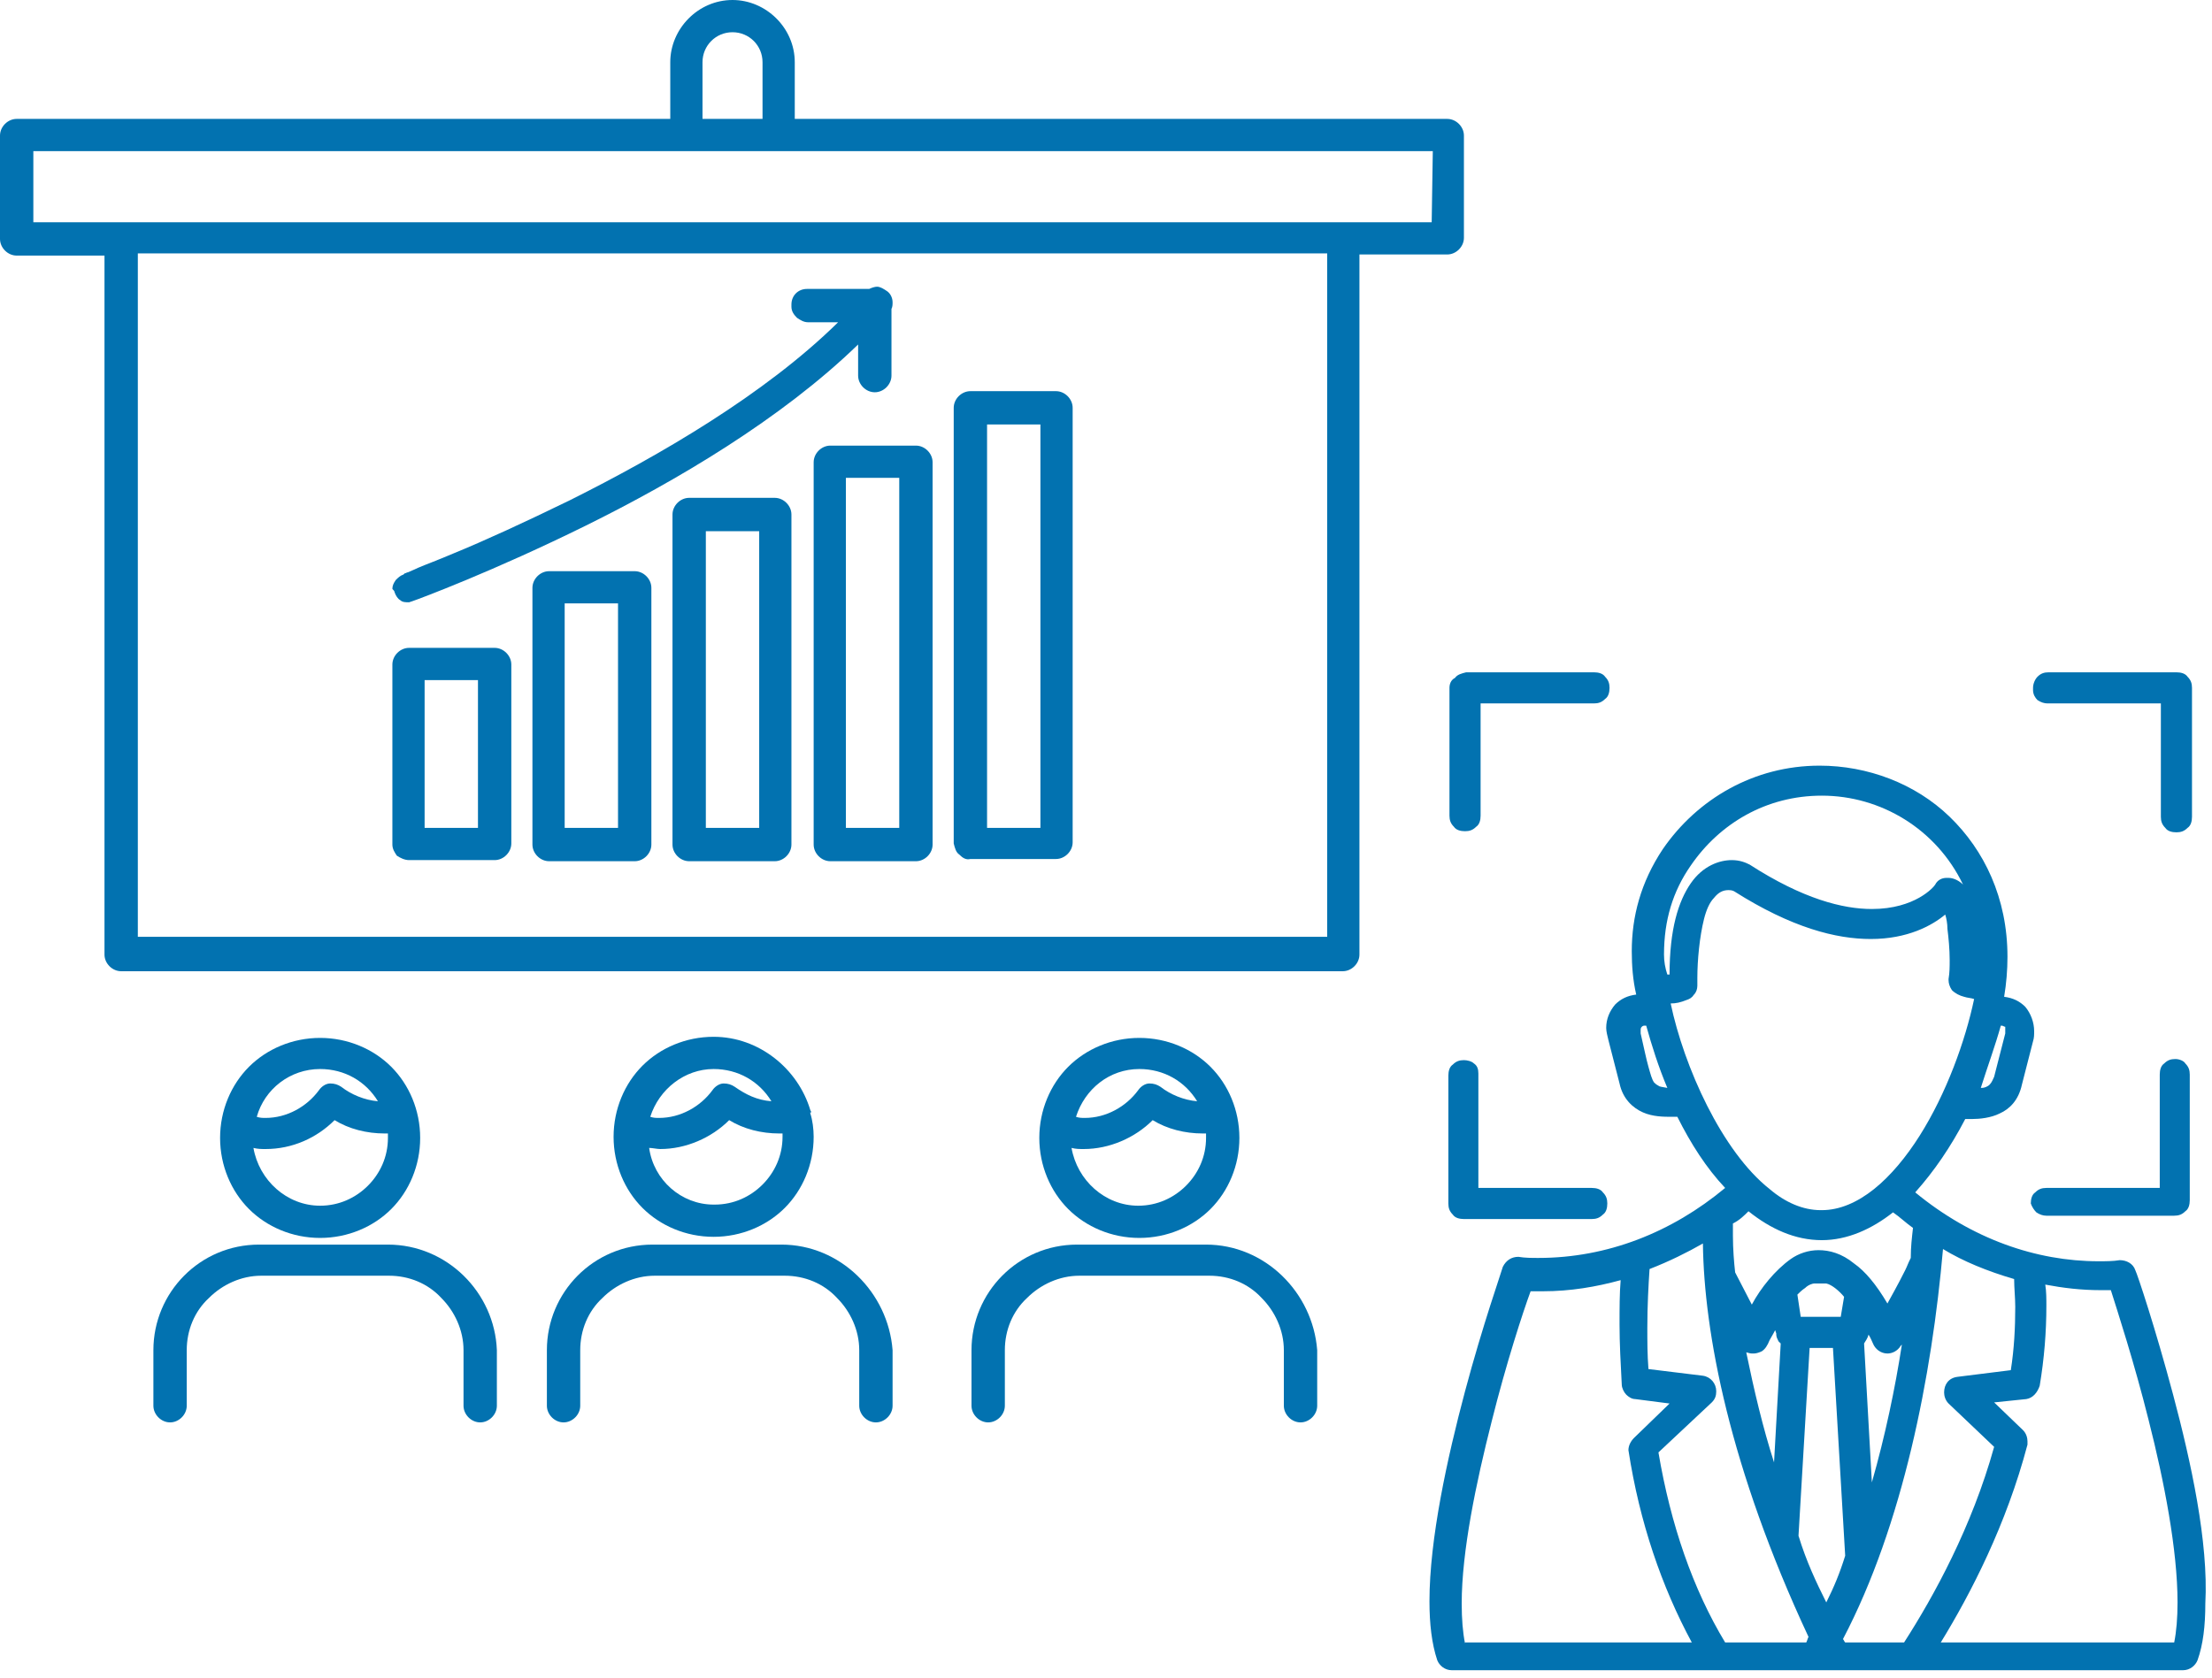 <svg width="199" height="151" viewBox="0 0 199 151" fill="none" xmlns="http://www.w3.org/2000/svg">
<path d="M195.5 125.5C193.9 119.5 192.3 114.7 192.1 114.3C191.9 113.7 191.3 113.4 190.7 113.4C190.1 113.5 189.4 113.5 188.8 113.5C183.2 113.5 177.4 111.5 172.3 107.3C174 105.4 175.5 103.2 176.8 100.7C177 100.7 177.2 100.7 177.4 100.7C178.1 100.7 179.1 100.6 179.9 100.2C180.8 99.8 181.6 99 181.9 97.6L182.9 93.7C183 93.4 183 93.1 183 92.8C183 92 182.7 91.2 182.2 90.6C181.7 90.1 181.1 89.8 180.3 89.7C180.5 88.5 180.6 87.3 180.6 86.1C180.6 80.8 178.5 76.5 175.4 73.5C172.3 70.5 168 68.9 163.7 68.9C157.8 68.9 152.7 71.9 149.6 76.4C147.6 79.4 146.8 82.5 146.8 85.6C146.8 86.9 146.9 88.2 147.2 89.5C146.4 89.6 145.8 89.9 145.3 90.4C144.8 91 144.5 91.7 144.5 92.5C144.5 92.8 144.6 93.2 144.7 93.6L145.7 97.5C146 98.9 146.9 99.7 147.8 100.1C148.7 100.5 149.7 100.5 150.4 100.5C150.6 100.5 150.7 100.5 150.9 100.5C152.1 102.9 153.5 105.1 155.2 106.9C150.4 110.9 144.6 113.2 138.4 113.2C137.8 113.2 137.2 113.2 136.6 113.1C136 113.1 135.5 113.4 135.2 114C135.1 114.4 133.4 119.2 131.8 125.2C130.2 131.2 128.6 138.5 128.6 144.1C128.6 146.1 128.8 147.9 129.3 149.4C129.5 149.9 130 150.3 130.6 150.3C178.3 150.3 164.3 150.3 196.4 150.3C197 150.3 197.5 149.9 197.7 149.4C198.2 148 198.4 146.3 198.4 144.3C198.7 138.8 197.1 131.5 195.5 125.5ZM171.3 147.8H166C165.9 147.7 165.9 147.6 165.8 147.5C171.2 137.2 173.8 123.8 174.8 112.4C176.6 113.5 178.8 114.4 181.2 115.1C181.2 115.9 181.3 116.8 181.3 117.6C181.3 119.5 181.2 121.4 180.9 123.3L176.1 123.9C175.3 124 174.9 124.6 174.9 125.3C174.9 125.6 175 126 175.3 126.3L179.4 130.2C177.4 137.4 174 143.6 171.3 147.8ZM195.6 147.8H174.6C177.3 143.4 180.5 137.2 182.4 130C182.4 129.9 182.4 129.8 182.4 129.7C182.4 129.4 182.3 129 182 128.7L179.4 126.2L182.3 125.9C182.9 125.8 183.3 125.3 183.5 124.7C183.9 122.3 184.1 119.9 184.1 117.5C184.1 116.9 184.1 116.2 184 115.6C185.6 115.9 187.2 116.1 189 116.1C189.3 116.1 189.6 116.1 189.9 116.1C190.5 118 192 122.6 193.3 127.8C194.7 133.3 195.9 139.5 195.9 144.2C195.9 145.6 195.8 146.8 195.6 147.8ZM157.3 109C159.3 110.6 161.5 111.6 163.9 111.6C166.2 111.6 168.4 110.6 170.3 109.1C170.9 109.5 171.4 110 172.1 110.5C172 111.4 171.9 112.2 171.9 113.2C171.6 113.8 171.6 113.9 171.4 114.3C171.2 114.7 170.8 115.5 169.8 117.3C168.8 115.6 167.8 114.4 166.8 113.7C165.7 112.8 164.6 112.5 163.6 112.5C162.7 112.5 161.8 112.8 161.1 113.3C159.7 114.3 158.4 115.9 157.6 117.4L156.1 114.5C156 113.6 155.9 112.4 155.9 111.2C155.9 110.8 155.9 110.4 155.9 110.1C156.5 109.8 156.9 109.4 157.3 109ZM162.4 115.9C162.7 115.6 163.1 115.5 163.2 115.5H163.3C163.4 115.5 163.5 115.5 163.6 115.5C163.7 115.5 163.8 115.5 163.9 115.5H164.1C164.2 115.5 164.2 115.5 164.3 115.5C164.8 115.6 165.5 116.2 165.9 116.7L165.6 118.5H162L161.7 116.5C161.9 116.3 162.1 116.1 162.4 115.9ZM157.6 121.8H157.8C158 121.8 158.3 121.7 158.5 121.6C158.8 121.4 159 121.1 159.2 120.6C159.3 120.4 159.5 120.1 159.7 119.7L159.8 120V120.1C159.8 120.3 159.9 120.5 160 120.7C160.1 120.8 160.1 120.8 160.2 120.9L159.6 131.6C158.6 128.5 157.8 125.1 157.1 121.7C157.2 121.7 157.4 121.8 157.6 121.8ZM168.1 120.1C168.3 120.4 168.4 120.7 168.5 120.9C168.7 121.4 169.2 121.8 169.8 121.8C170.2 121.8 170.7 121.6 171 121.1L171.1 121C170.5 124.9 169.6 129.2 168.4 133.4L167.7 120.9C167.8 120.7 168 120.5 168.1 120.1ZM149.7 85.9C149.7 82.8 150.5 80.2 152.1 77.9C154.7 74.1 158.9 71.6 163.9 71.6C169.2 71.6 174.2 74.6 176.6 79.6C176.3 79.3 175.8 79 175.3 79H175.1C174.7 79 174.3 79.2 174.1 79.6C174 79.8 172.3 81.8 168.4 81.8C165.8 81.8 162.2 80.9 157.4 77.8C157 77.6 156.5 77.4 155.8 77.4C154.7 77.4 153.2 77.9 152.1 79.5C151 81.1 150.2 83.6 150.2 87.7H150C149.8 87.1 149.7 86.5 149.7 85.9ZM151.7 90C152 89.9 152.2 89.8 152.4 89.5C152.6 89.3 152.7 89 152.7 88.7V88.6C152.7 88.4 152.7 88.2 152.7 88C152.7 86.4 152.9 84.3 153.3 82.7C153.5 81.9 153.8 81.2 154.2 80.8C154.6 80.3 155 80.1 155.5 80.1C155.6 80.1 155.8 80.1 156 80.2C161.2 83.5 165.2 84.5 168.3 84.5C171.6 84.5 173.8 83.3 175 82.3C175.1 82.6 175.2 83.1 175.2 83.6C175.3 84.4 175.4 85.4 175.4 86.4C175.4 87 175.4 87.5 175.3 88.1V88.2C175.3 88.5 175.4 88.8 175.6 89.1C175.9 89.4 176.3 89.6 176.7 89.7C177 89.8 177.3 89.8 177.6 89.9C176.8 93.7 175.1 98.4 172.7 102.2C171.5 104.1 170.1 105.8 168.6 107C167.1 108.2 165.5 108.9 163.9 108.9H163.8C162.2 108.9 160.6 108.2 159.2 107C154.9 103.6 151.5 96 150.3 90.3C150.8 90.3 151.2 90.2 151.7 90ZM162.8 121.3H164.9L166 140C165.5 141.6 165 142.8 164.3 144.2C163.4 142.4 162.5 140.5 161.8 138.2L162.8 121.3ZM180 92.3H180.1C180.2 92.3 180.3 92.4 180.4 92.4V92.6C180.4 92.7 180.4 92.8 180.4 93L179.4 96.9C179.3 97.1 179.2 97.4 179 97.6C178.8 97.8 178.5 97.9 178.3 97.9H178.2C178.8 96 179.5 94.1 180 92.3ZM149.2 97.7C149 97.6 148.9 97.5 148.8 97.4C148.6 97.1 148.5 96.7 148.3 96C148.1 95.3 147.9 94.3 147.6 93V92.7C147.6 92.6 147.6 92.5 147.7 92.4C147.7 92.4 147.8 92.3 147.9 92.3H148.1C148.6 94.1 149.2 96 150 97.9C149.5 97.8 149.3 97.8 149.2 97.7ZM131.8 147.9C131.6 146.9 131.5 145.7 131.5 144.3C131.5 139.6 132.8 133.4 134.2 127.9C135.5 122.7 137 118.1 137.7 116.2C138.1 116.2 138.5 116.2 138.8 116.2C141.3 116.2 143.6 115.8 145.8 115.2C145.7 116.4 145.7 117.7 145.7 119.2C145.7 120.9 145.8 122.7 145.9 124.6C145.9 124.9 146.1 125.3 146.3 125.5C146.5 125.7 146.8 125.9 147.1 125.9L150.2 126.3L147 129.4C146.7 129.7 146.5 130.1 146.5 130.5C147.5 137 149.5 142.8 152.2 147.8H131.8V147.9ZM162.5 147.8H155.2C152.3 143 150.3 137.2 149.2 130.7L154 126.2C154.3 125.9 154.4 125.6 154.4 125.2C154.4 124.5 153.9 123.9 153.2 123.8L148.3 123.2C148.2 121.9 148.2 120.7 148.2 119.5C148.2 117.5 148.3 115.7 148.4 114.2C150.2 113.5 151.8 112.7 153.2 111.9C153.3 119.9 155.6 132.1 162.7 147.3C162.6 147.5 162.6 147.6 162.5 147.8Z" fill="#0272B0"/>
<path d="M130.4 61.9V73.4C130.4 73.8 130.5 74.1 130.8 74.4C131 74.7 131.4 74.8 131.8 74.8C132.2 74.8 132.5 74.7 132.8 74.4C133.1 74.2 133.2 73.8 133.2 73.4V63.3H143.4C143.8 63.3 144.1 63.2 144.4 62.9C144.7 62.7 144.8 62.3 144.8 61.9C144.8 61.5 144.7 61.2 144.4 60.9C144.2 60.6 143.8 60.5 143.4 60.5H131.9C131.5 60.6 131.1 60.7 130.9 61C130.5 61.2 130.4 61.6 130.4 61.9Z" fill="#0272B0"/>
<path d="M184.2 63.3H194.4V73.5C194.4 73.9 194.5 74.2 194.8 74.5C195 74.8 195.4 74.9 195.8 74.9C196.2 74.9 196.5 74.8 196.8 74.5C197.1 74.3 197.2 73.9 197.2 73.5V61.9C197.2 61.5 197.1 61.2 196.8 60.9C196.6 60.6 196.2 60.5 195.8 60.5H184.3C183.9 60.5 183.6 60.6 183.3 60.9C183.1 61.1 182.9 61.5 182.9 61.9V62.1C182.9 62.5 183.1 62.8 183.3 63C183.6 63.2 183.9 63.3 184.2 63.3Z" fill="#0272B0"/>
<path d="M195.7 95.3C195.3 95.3 195 95.4 194.7 95.7C194.4 95.9 194.3 96.3 194.3 96.7V106.9H184.1C183.7 106.9 183.4 107 183.1 107.3C182.8 107.5 182.7 107.9 182.7 108.3C182.8 108.6 183 108.9 183.2 109.1C183.5 109.3 183.8 109.4 184.1 109.4H195.6C196 109.4 196.3 109.3 196.6 109C196.9 108.8 197 108.4 197 108V96.7C197 96.3 196.9 96 196.6 95.7C196.5 95.5 196.1 95.3 195.7 95.3Z" fill="#0272B0"/>
<path d="M132.6 95.7C132.4 95.5 132 95.4 131.7 95.4C131.3 95.4 131 95.5 130.7 95.8C130.4 96 130.3 96.4 130.3 96.8V108.3C130.3 108.7 130.4 109 130.7 109.3C130.9 109.6 131.3 109.7 131.7 109.7H143.2C143.6 109.7 143.9 109.6 144.2 109.3C144.5 109.1 144.6 108.7 144.6 108.3C144.6 107.9 144.5 107.6 144.2 107.3C144 107 143.6 106.9 143.2 106.9H133V96.6C133 96.2 132.9 95.9 132.6 95.7Z" fill="#0272B0"/>
<path d="M131.7 21.4V12.2C131.7 11.4 131 10.7 130.2 10.7H71.5V5.6C71.5 2.5 68.9 0 65.9 0C62.8 0 60.3 2.6 60.3 5.6V10.7H1.5C0.7 10.7 0 11.4 0 12.2V21.5C0 22.3 0.7 23 1.5 23H9.4V85.9C9.4 86.7 10.1 87.4 10.9 87.4H120.8C121.6 87.4 122.3 86.7 122.3 85.9V22.9H130.2C131 22.9 131.7 22.2 131.7 21.4ZM119.4 84.3H12.4V22.8H119.4V84.3ZM65.9 2.9C67.4 2.9 68.6 4.1 68.6 5.6V10.7H63.2V5.6C63.2 4.1 64.4 2.9 65.9 2.9ZM128.8 20H3V13.6H128.9L128.8 20Z" fill="#0272B0"/>
<path d="M86.3 76.9C86.6 77.2 86.9 77.4 87.3 77.3H95C95.8 77.3 96.5 76.6 96.5 75.8V36.7C96.5 35.9 95.8 35.2 95 35.2H87.3C86.5 35.2 85.8 35.9 85.8 36.7V75.9C85.9 76.3 86 76.7 86.3 76.9ZM88.8 38.2H93.6V74.5H88.8V38.2Z" fill="#0272B0"/>
<path d="M73.2 41.6V76C73.2 76.8 73.9 77.5 74.7 77.5H82.4C83.2 77.5 83.9 76.8 83.9 76V41.6C83.9 40.8 83.2 40.1 82.4 40.1H74.7C73.9 40.1 73.2 40.8 73.2 41.6ZM80.9 74.5H76.1V43H80.9V74.5Z" fill="#0272B0"/>
<path d="M69.7 44.8H62C61.2 44.8 60.5 45.5 60.5 46.3V76C60.5 76.8 61.2 77.5 62 77.5H69.7C70.5 77.5 71.2 76.8 71.2 76V46.3C71.2 45.5 70.5 44.8 69.7 44.8ZM68.3 74.5H63.5V47.8H68.3V74.5Z" fill="#0272B0"/>
<path d="M57.1 51.4H49.4C48.6 51.4 47.9 52.1 47.9 52.9V76C47.9 76.8 48.6 77.5 49.4 77.5H57.1C57.9 77.5 58.6 76.8 58.6 76V52.9C58.6 52.1 57.9 51.4 57.1 51.4ZM55.6 74.5H50.8V54.3H55.6V74.5Z" fill="#0272B0"/>
<path d="M36.8 77.4H44.5C45.3 77.4 46 76.7 46 75.9V59.8C46 59 45.3 58.3 44.5 58.3H36.8C36 58.3 35.3 59 35.3 59.8V76C35.3 76.4 35.5 76.7 35.7 77C36 77.2 36.4 77.4 36.8 77.4ZM38.2 61.2H43V74.5H38.2V61.2Z" fill="#0272B0"/>
<path d="M35.5 53.3C35.5 53.4 35.5 53.4 35.5 53.3C35.6 53.6 35.8 53.9 36 54C36.2 54.2 36.5 54.2 36.8 54.2L37.1 54.1C37.7 53.9 44.4 51.4 52.7 47.3C60.8 43.3 70.3 37.7 77.2 31V33.8C77.2 34.6 77.9 35.3 78.7 35.3C79.5 35.3 80.2 34.6 80.2 33.8V27.8C80.3 27.6 80.3 27.4 80.3 27.2C80.3 26.8 80.1 26.4 79.8 26.2C79.5 26 79.2 25.8 78.9 25.8C78.7 25.8 78.4 25.9 78.2 26H72.6C71.8 26 71.2 26.6 71.2 27.4V27.6C71.2 28 71.4 28.3 71.7 28.6C72 28.8 72.3 29 72.7 29H75.4C68.8 35.5 59.3 41 51.3 45C47.2 47 43.5 48.7 40.8 49.8C39.4 50.4 38.3 50.8 37.6 51.1C37.2 51.3 36.9 51.4 36.7 51.5C36.6 51.5 36.5 51.6 36.4 51.6L36.3 51.7C36 51.8 35.8 52 35.6 52.2C35.4 52.5 35.3 52.7 35.3 53C35.4 53.1 35.5 53.2 35.5 53.3Z" fill="#0272B0"/>
<path d="M73 100.1L72.9 99.9C71.8 96.2 68.3 93.3 64.2 93.3C61.7 93.3 59.4 94.3 57.8 95.9C56.2 97.5 55.2 99.8 55.2 102.3C55.2 104.8 56.2 107.1 57.8 108.7C59.4 110.3 61.7 111.3 64.2 111.3C66.7 111.3 69 110.3 70.6 108.7C72.2 107.1 73.2 104.8 73.2 102.3C73.2 101.6 73.1 100.8 72.9 100.2V100.1H73ZM70.4 102.3C70.4 104 69.7 105.5 68.6 106.6C67.5 107.7 66 108.4 64.3 108.4H64.2C61.3 108.4 58.8 106.2 58.4 103.3C58.7 103.3 59.1 103.4 59.4 103.4C61.7 103.4 64 102.4 65.6 100.8C66.9 101.6 68.5 102 70.1 102C70.2 102 70.3 102 70.4 102C70.4 102.1 70.4 102.2 70.4 102.3ZM64.2 96.2C66.4 96.2 68.3 97.3 69.4 99.1C68.1 99 67.1 98.5 66.1 97.8C65.8 97.6 65.5 97.5 65.1 97.5C64.7 97.5 64.3 97.8 64.1 98.1C63 99.6 61.2 100.6 59.3 100.6C59 100.6 58.8 100.6 58.5 100.5C59.3 98 61.6 96.2 64.2 96.2Z" fill="#0272B0"/>
<path d="M108.9 108.8C110.5 107.2 111.5 104.9 111.5 102.4C111.5 99.9 110.5 97.6 108.9 96C107.3 94.4 105 93.4 102.5 93.4C100 93.4 97.7 94.4 96.1 96C94.5 97.6 93.5 99.9 93.5 102.4C93.5 104.9 94.5 107.2 96.1 108.8C97.7 110.4 100 111.4 102.5 111.4C105 111.4 107.3 110.4 108.9 108.8ZM102.5 96.2C104.7 96.2 106.6 97.3 107.7 99.1C106.5 99 105.3 98.5 104.4 97.8C104.1 97.6 103.8 97.5 103.4 97.5C103 97.5 102.6 97.8 102.4 98.1C101.3 99.6 99.5 100.6 97.6 100.6C97.3 100.6 97.1 100.6 96.8 100.5C97.6 98 99.8 96.2 102.5 96.2ZM97.5 103.4C99.8 103.4 102.1 102.4 103.7 100.8C105 101.6 106.6 102 108.2 102C108.3 102 108.4 102 108.5 102C108.5 102.1 108.5 102.3 108.5 102.4C108.5 104.1 107.8 105.6 106.7 106.7C105.6 107.8 104.1 108.5 102.4 108.5C99.4 108.5 96.9 106.2 96.4 103.3C96.8 103.4 97.1 103.4 97.5 103.4Z" fill="#0272B0"/>
<path d="M108.5 112H96.9C91.6 112 87.4 116.3 87.4 121.5V126.5C87.4 127.3 88.1 128 88.9 128C89.7 128 90.4 127.3 90.4 126.5V121.5C90.4 119.7 91.1 118 92.4 116.8C93.6 115.6 95.3 114.8 97.1 114.8H108.8C110.6 114.8 112.3 115.5 113.5 116.8C114.7 118 115.5 119.7 115.5 121.5V126.5C115.5 127.3 116.2 128 117 128C117.8 128 118.5 127.3 118.5 126.5V121.5C118.1 116.3 113.8 112 108.5 112Z" fill="#0272B0"/>
<path d="M70.3 112H58.7C53.4 112 49.2 116.3 49.2 121.5V126.5C49.2 127.3 49.9 128 50.7 128C51.5 128 52.2 127.3 52.2 126.5V121.5C52.2 119.7 52.9 118 54.2 116.8C55.4 115.6 57.1 114.8 58.9 114.8H70.6C72.4 114.8 74.1 115.5 75.3 116.8C76.5 118 77.3 119.7 77.3 121.5V126.5C77.3 127.3 78 128 78.8 128C79.6 128 80.3 127.3 80.3 126.5V121.5C79.9 116.3 75.6 112 70.3 112Z" fill="#0272B0"/>
<path d="M35.2 108.8C36.8 107.2 37.8 104.9 37.8 102.4C37.8 99.9 36.8 97.6 35.2 96C33.6 94.4 31.3 93.4 28.8 93.4C26.3 93.4 24 94.4 22.4 96C20.8 97.6 19.8 99.9 19.8 102.4C19.8 104.9 20.8 107.2 22.4 108.8C24 110.4 26.3 111.4 28.8 111.4C31.3 111.4 33.6 110.4 35.2 108.8ZM28.8 96.2C31 96.2 32.9 97.3 34 99.1C32.8 99 31.6 98.5 30.7 97.8C30.4 97.6 30.1 97.5 29.7 97.5C29.3 97.5 28.9 97.8 28.7 98.1C27.6 99.6 25.8 100.6 23.9 100.6C23.6 100.6 23.4 100.6 23.1 100.5C23.8 98 26.1 96.2 28.8 96.2ZM23.9 103.4C26.3 103.4 28.5 102.4 30.1 100.8C31.4 101.6 33 102 34.6 102C34.7 102 34.8 102 34.9 102C34.9 102.1 34.9 102.3 34.9 102.4C34.9 104.1 34.2 105.6 33.1 106.7C32 107.8 30.5 108.5 28.8 108.5C25.8 108.5 23.3 106.2 22.8 103.3C23.2 103.4 23.5 103.4 23.9 103.4Z" fill="#0272B0"/>
<path d="M34.9 112H23.3C18 112 13.8 116.3 13.8 121.5V126.5C13.8 127.3 14.5 128 15.3 128C16.1 128 16.8 127.3 16.8 126.5V121.5C16.8 119.7 17.5 118 18.8 116.8C20 115.6 21.7 114.8 23.5 114.8H35C36.8 114.8 38.5 115.5 39.7 116.8C40.9 118 41.7 119.7 41.7 121.5V126.5C41.7 127.3 42.4 128 43.2 128C44 128 44.7 127.3 44.7 126.5V121.5C44.5 116.3 40.2 112 34.9 112Z" fill="#0272B0"/>
</svg>
